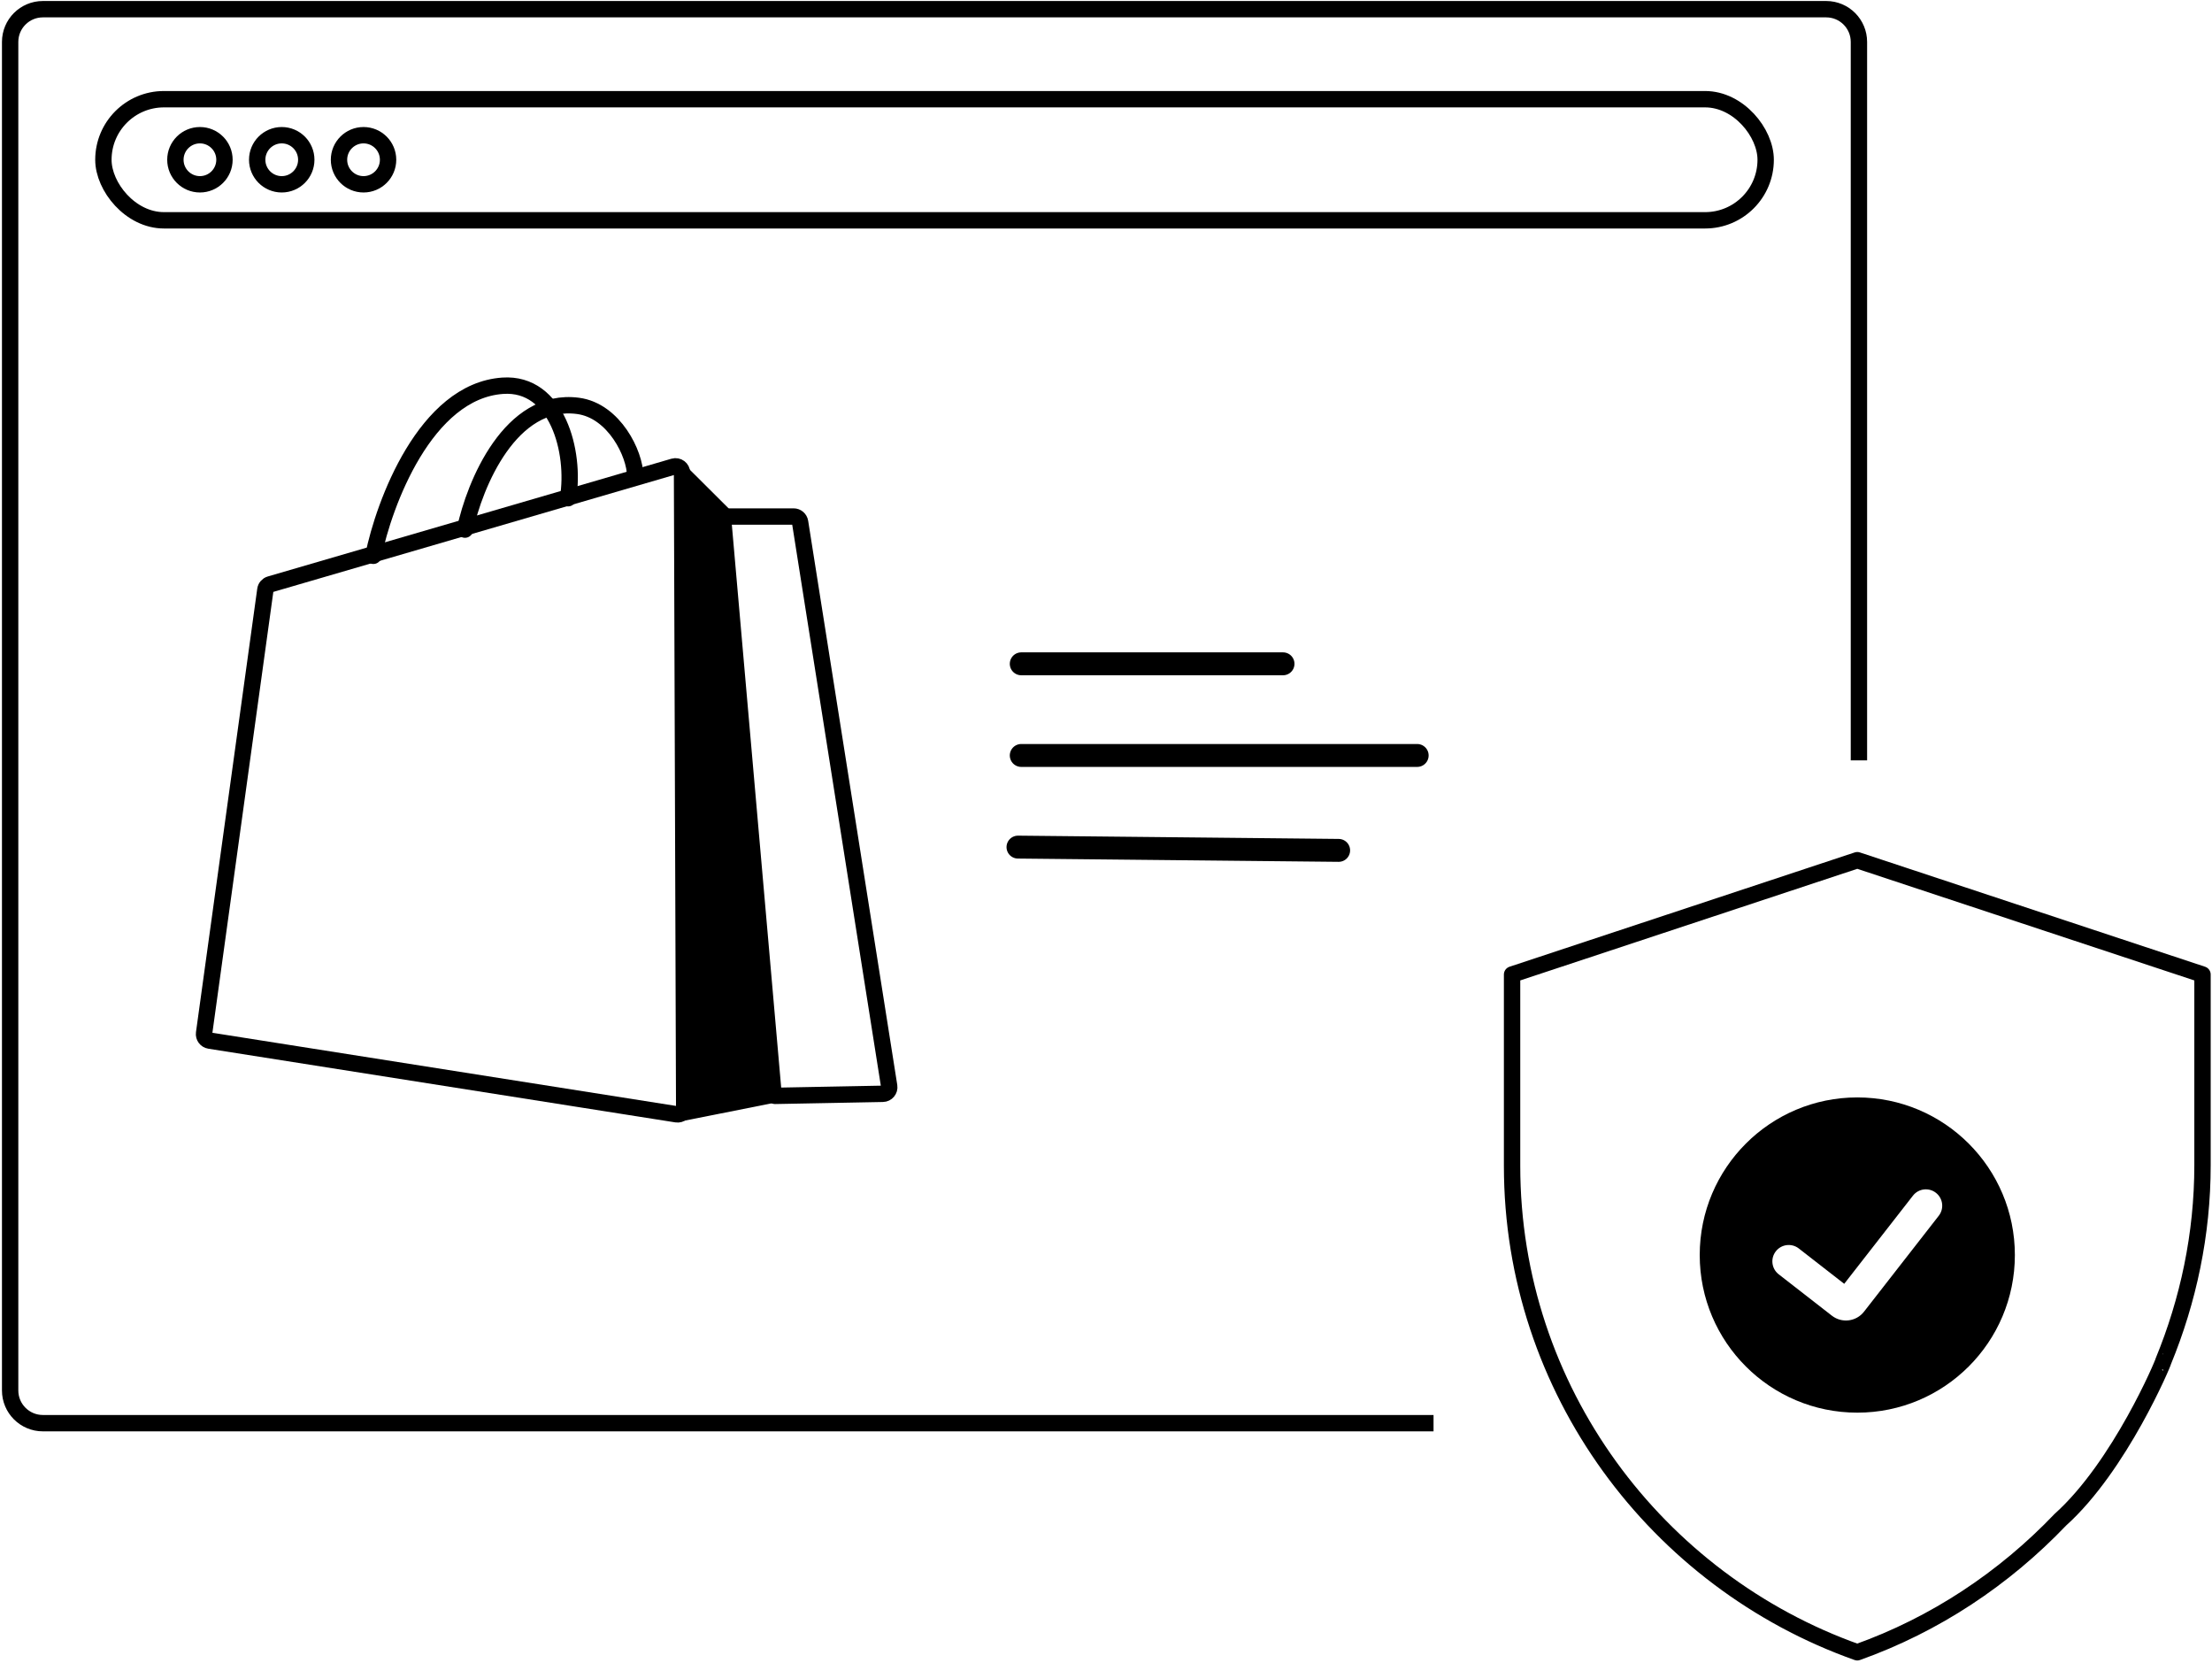 <svg width="676" height="508" viewBox="0 0 676 508" fill="none" xmlns="http://www.w3.org/2000/svg">
<path d="M629.658 464.303C612.488 482.283 591.388 496.336 567.599 504.809C506.368 483.109 462.099 424.624 462.099 356.219V297.734L567.599 262.809L673.099 297.734V356.013C673.099 377.092 668.755 397.345 661.101 415.944C661.308 415.944 647.862 447.977 629.658 464.303Z" stroke="black" stroke-width="5" stroke-miterlimit="10" stroke-linecap="round" stroke-linejoin="round"/>
<path fill-rule="evenodd" clip-rule="evenodd" d="M567.6 431.595C594.195 431.595 615.755 410.036 615.755 383.44C615.755 356.845 594.195 335.285 567.6 335.285C541.005 335.285 519.445 356.845 519.445 383.44C519.445 410.036 541.005 431.595 567.6 431.595ZM592.496 371.443C594.194 369.265 593.805 366.123 591.627 364.426C589.449 362.728 586.307 363.117 584.61 365.295L563.607 392.233L549.717 381.428C547.538 379.732 544.396 380.124 542.7 382.304C541.005 384.483 541.397 387.625 543.577 389.32L559.832 401.966C562.881 404.339 567.276 403.792 569.651 400.745L592.496 371.443Z" fill="black"/>
<path d="M81.096 180.178L62.368 315.678C62.219 316.758 62.961 317.758 64.037 317.928L206.78 340.443C207.996 340.635 209.095 339.692 209.091 338.46L208.435 144.466C208.431 143.135 207.153 142.18 205.875 142.553L82.517 178.531C81.76 178.752 81.204 179.397 81.096 180.178Z" stroke="black" stroke-width="5"/>
<path d="M222.75 155.399L210.511 143.207C209.25 141.951 207.099 142.844 207.099 144.624V340.371C207.099 341.632 208.253 342.579 209.49 342.332L237.341 336.784C238.341 336.584 239.032 335.664 238.942 334.647L223.331 156.641C223.29 156.172 223.084 155.732 222.75 155.399Z" fill="black"/>
<path d="M223.099 157.809H242.534C243.518 157.809 244.356 158.524 244.51 159.497L271.741 331.87C271.93 333.069 271.017 334.159 269.803 334.182L236.859 334.809" stroke="black" stroke-width="5" stroke-linecap="round"/>
<path d="M142.099 161.809C145.007 148.062 155.988 121.256 176.654 124.005C187.725 125.477 194.099 138.783 194.099 145.312" stroke="black" stroke-width="5" stroke-linecap="round"/>
<path d="M114.099 169.809C117.312 153.952 129.988 119.471 153.655 117.852C170.275 116.715 175.926 138.049 173.599 152.218" stroke="black" stroke-width="5" stroke-linecap="round"/>
<path d="M568.099 232.309V12.809C568.099 7.286 563.622 2.809 558.099 2.809H13.099C7.576 2.809 3.099 7.286 3.099 12.809V424.809C3.099 430.331 7.576 434.809 13.099 434.809H438.099" stroke="black" stroke-width="5"/>
<rect x="31.599" y="30.309" width="508" height="37" rx="18.5" stroke="black" stroke-width="5"/>
<circle cx="61.099" cy="48.809" r="7.5" stroke="black" stroke-width="5"/>
<circle cx="86.099" cy="48.809" r="7.5" stroke="black" stroke-width="5"/>
<circle cx="111.099" cy="48.809" r="7.5" stroke="black" stroke-width="5"/>
<path d="M312.099 202.809H392.099" stroke="black" stroke-width="7" stroke-linecap="round"/>
<path d="M311.099 258.809L409.099 259.809" stroke="black" stroke-width="7" stroke-linecap="round"/>
<path d="M312.099 230.809H433.099" stroke="black" stroke-width="7" stroke-linecap="round"/>
</svg>
